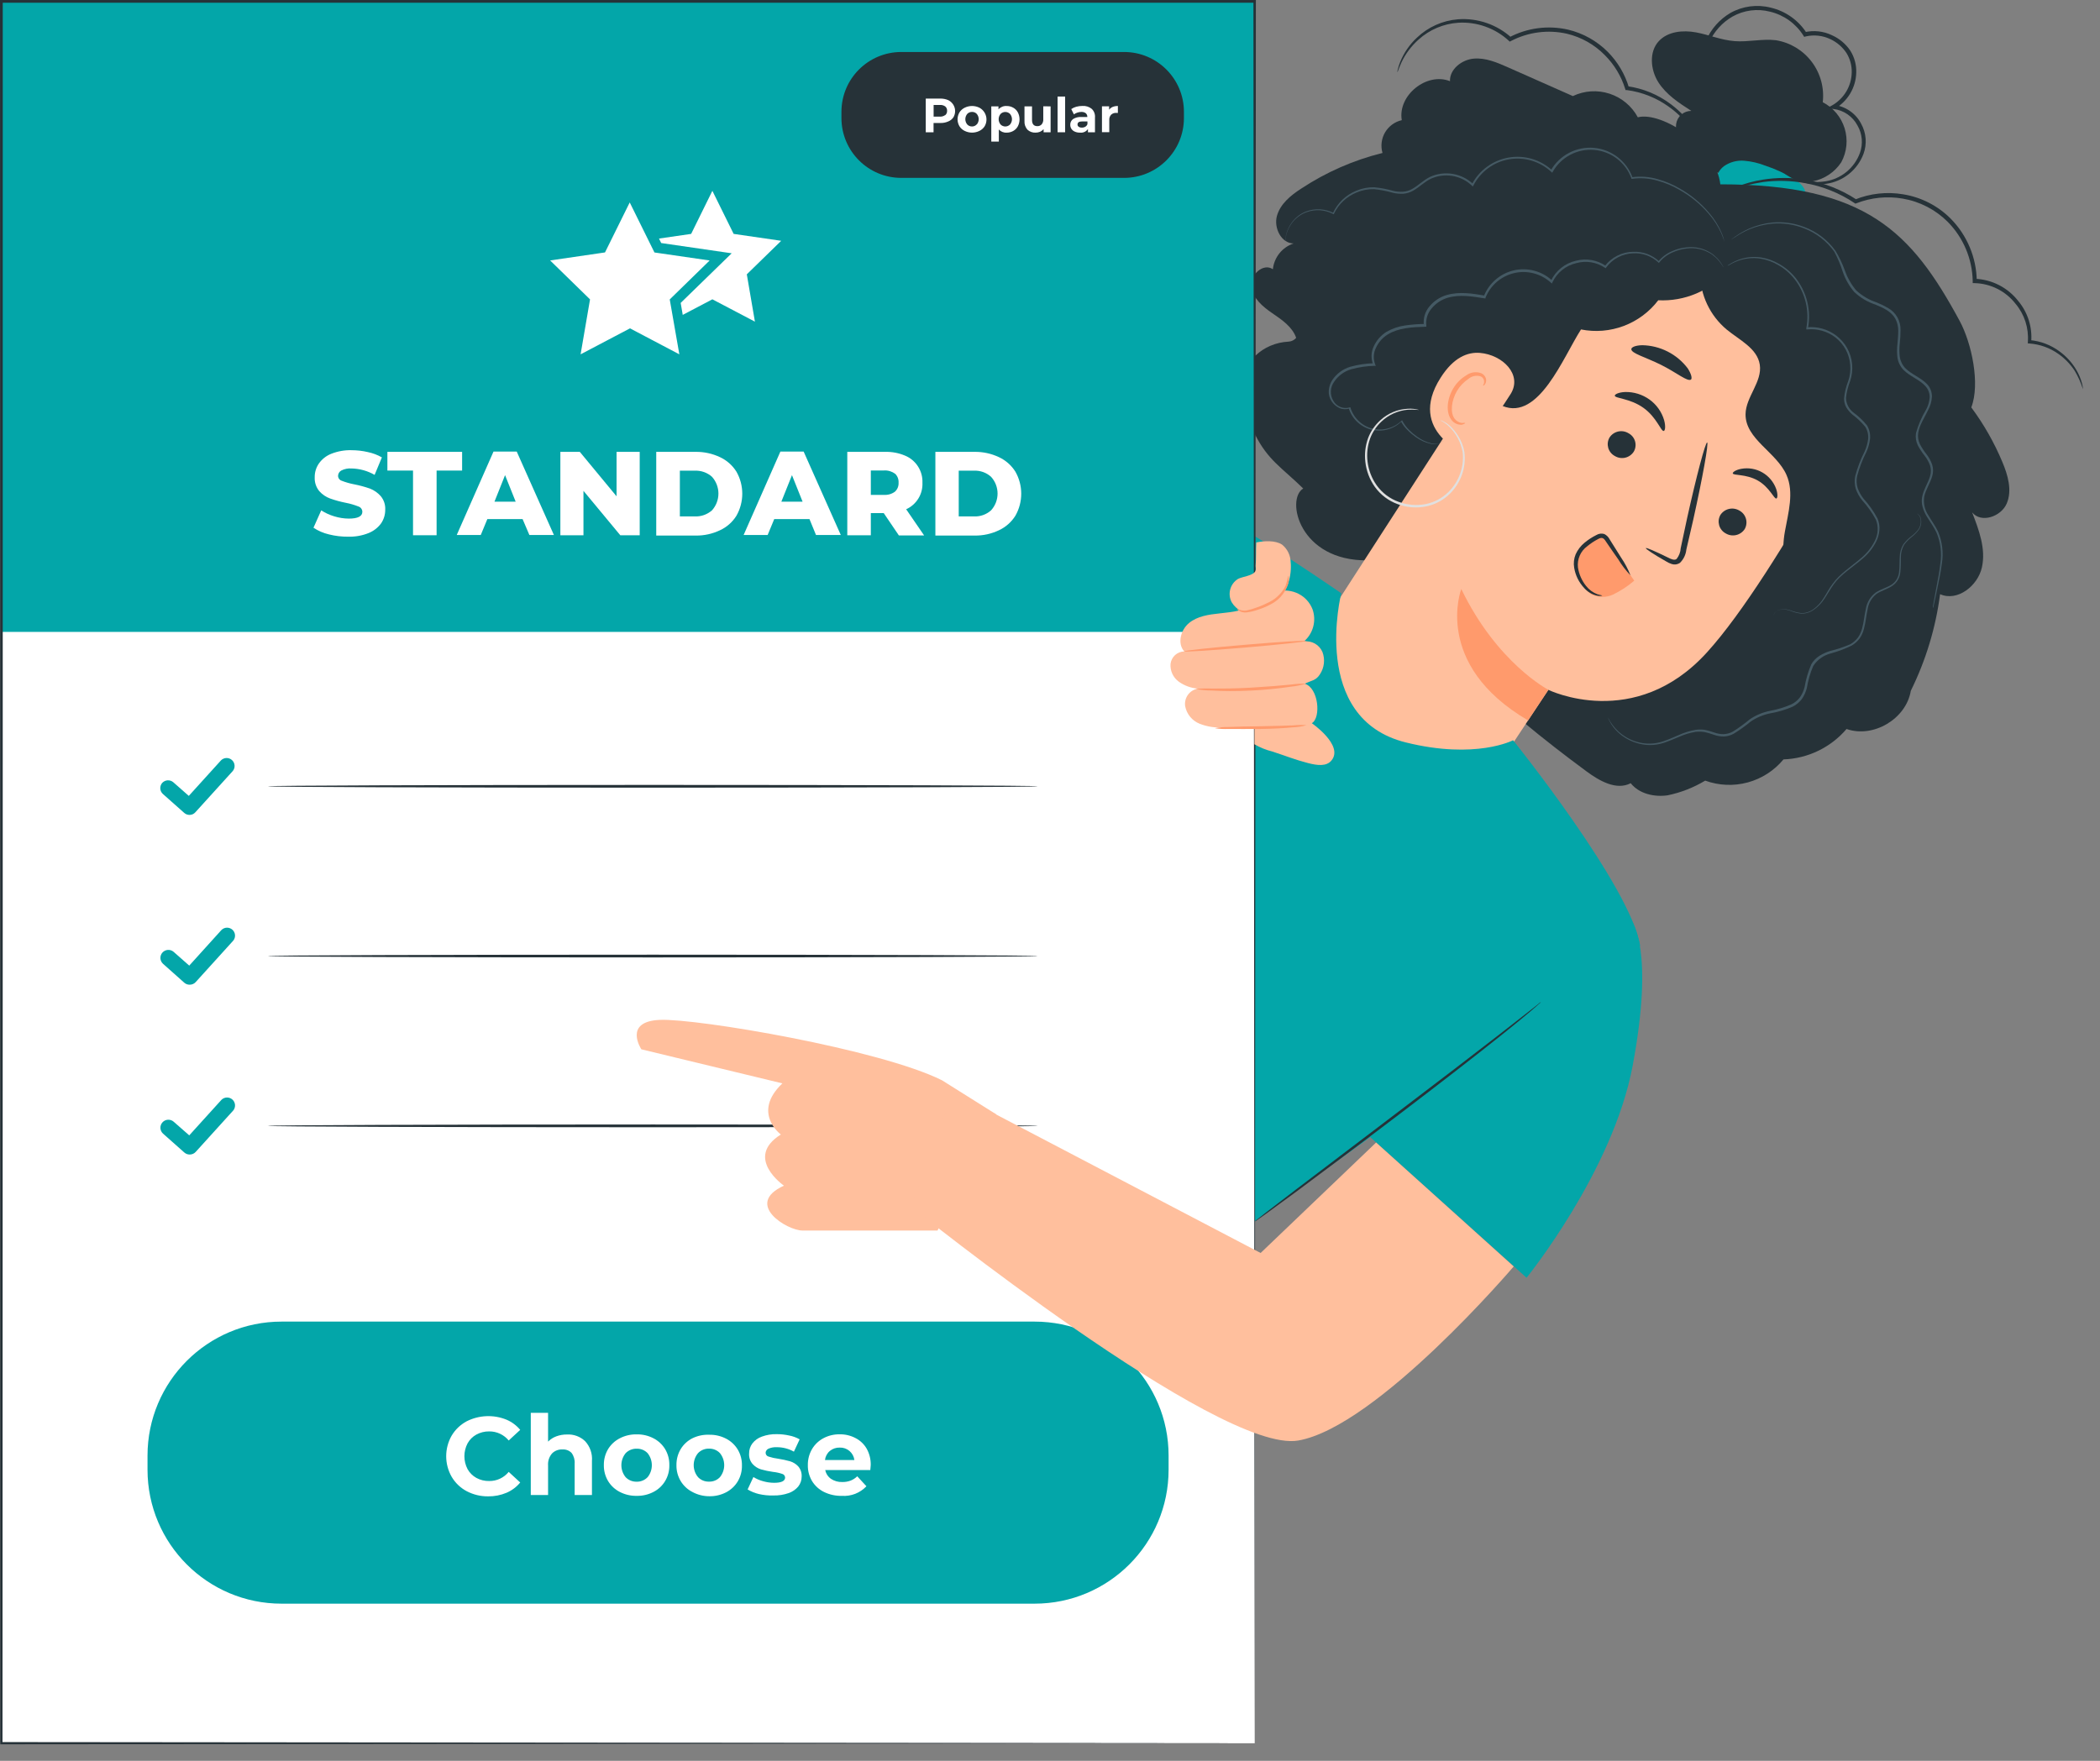 <svg width="93" height="78" viewBox="0 0 93 78" fill="none" xmlns="http://www.w3.org/2000/svg">
<rect x="0" y="0" width="93" height="78" fill="#808080" stroke="none"/>
<g id="pricing-plans/pana">
<g id="standard-option">
<path id="Vector" d="M81.542 7.187C81.666 6.959 81.742 6.709 81.768 6.451C81.793 6.193 81.767 5.933 81.691 5.685C81.615 5.438 81.489 5.208 81.323 5.009C81.157 4.811 80.952 4.647 80.722 4.529C80.796 3.892 80.621 3.252 80.235 2.74C79.849 2.229 79.281 1.885 78.649 1.782C78.043 1.709 77.429 1.869 76.821 1.822C76.212 1.775 75.686 1.54 75.107 1.434C74.529 1.328 73.864 1.389 73.462 1.822C73.023 2.292 73.089 3.088 73.439 3.641C73.789 4.193 74.353 4.559 74.901 4.912C74.736 4.912 74.578 4.971 74.454 5.079C74.33 5.187 74.25 5.337 74.228 5.5C74.194 5.833 74.285 6.168 74.482 6.44C74.781 6.897 75.2 7.264 75.693 7.498C76.187 7.733 76.736 7.827 77.279 7.77L78.814 7.725C79.027 7.872 79.268 7.974 79.522 8.026C79.775 8.079 80.037 8.08 80.291 8.03C80.545 7.979 80.787 7.879 81.001 7.734C81.216 7.59 81.4 7.404 81.542 7.187Z" fill="#263238"/>
<path id="Vector_2" d="M76.694 8.703C76.537 8.717 76.379 8.672 76.253 8.577C76.126 8.482 76.039 8.343 76.008 8.188C75.984 8.031 76.003 7.87 76.064 7.724C76.125 7.577 76.225 7.45 76.354 7.356C76.616 7.176 76.932 7.093 77.249 7.121C77.565 7.148 77.875 7.22 78.17 7.335C78.635 7.488 79.079 7.696 79.493 7.955C79.643 8.043 79.771 8.162 79.869 8.305C79.918 8.378 79.946 8.462 79.951 8.548C79.956 8.635 79.938 8.722 79.897 8.799C79.771 9.006 79.486 9.034 79.244 9.034C78.336 9.038 77.429 8.959 76.534 8.799" fill="#03A6A9"/>
<path id="Vector_3" d="M76.189 8.186C76.008 6.465 73.58 4.921 72.532 5.196C72.265 4.7 71.817 4.326 71.282 4.151C70.746 3.976 70.164 4.013 69.655 4.256L66.798 2.99C66.309 2.773 65.796 2.55 65.265 2.597C64.734 2.644 64.194 3.067 64.213 3.596C63.181 3.185 61.891 4.226 62.079 5.323C61.925 5.358 61.78 5.424 61.652 5.518C61.525 5.611 61.418 5.729 61.338 5.865C61.258 6.001 61.207 6.152 61.188 6.309C61.168 6.465 61.181 6.624 61.225 6.776C59.944 7.093 58.726 7.627 57.625 8.355C57.155 8.658 56.702 9.032 56.551 9.56C56.401 10.089 56.737 10.78 57.287 10.785C57.04 10.867 56.823 11.018 56.66 11.221C56.498 11.424 56.397 11.669 56.37 11.927C55.945 11.631 55.348 12.183 55.414 12.698C55.48 13.213 55.919 13.584 56.342 13.873C56.765 14.162 57.233 14.477 57.402 14.966C57.361 15.015 57.31 15.055 57.253 15.083C57.196 15.112 57.134 15.129 57.071 15.133C55.928 15.189 54.991 16.042 54.977 17.184C54.977 17.29 54.977 17.389 54.977 17.476C54.977 17.997 55.334 18.749 55.564 19.215C56.145 20.39 56.774 20.716 57.714 21.64C56.929 22.11 57.536 24.864 60.575 24.822C63.705 28.733 66.227 31.195 70.257 34.168C70.833 34.594 71.582 35.024 72.217 34.695C72.593 35.165 73.256 35.315 73.85 35.231C74.439 35.11 75.002 34.889 75.516 34.58C76.121 34.8 76.778 34.828 77.399 34.66C78.019 34.492 78.573 34.135 78.983 33.64C79.516 33.621 80.04 33.492 80.52 33.26C81.001 33.028 81.428 32.699 81.775 32.293C82.962 32.709 84.419 31.842 84.621 30.601C85.286 29.256 85.725 27.81 85.918 26.321C86.684 26.662 87.587 25.955 87.77 25.135C87.953 24.314 87.643 23.49 87.338 22.698C87.737 23.191 88.623 22.886 88.87 22.303C89.117 21.72 88.921 21.048 88.675 20.463C88.316 19.605 87.854 18.793 87.3 18.047C87.702 17.006 87.316 15.198 86.785 14.216C84.642 10.251 82.628 8.169 76.193 8.165" fill="#263238"/>
<path id="Vector_4" d="M69.262 11.128C69.481 10.777 69.824 10.521 70.224 10.411C70.623 10.302 71.049 10.347 71.417 10.538L79.964 13.5C82.474 14.792 82.138 18.705 80.74 21.159C79.186 23.885 77.184 27.151 75.593 28.9C72.392 32.425 68.571 30.559 68.571 30.559L66.691 33.393L64.517 36.709C63.525 35.788 57.514 29.32 57.514 29.32L69.262 11.128Z" fill="#FFBF9D"/>
<path id="Vector_5" d="M72.888 24.281C72.904 24.248 73.28 24.41 73.872 24.7C74.02 24.777 74.168 24.836 74.253 24.756C74.358 24.621 74.421 24.457 74.431 24.286C74.521 23.866 74.615 23.425 74.713 22.963C75.129 21.083 75.527 19.586 75.602 19.602C75.677 19.619 75.402 21.153 74.986 23.026C74.88 23.496 74.779 23.924 74.681 24.345C74.658 24.569 74.558 24.778 74.396 24.935C74.344 24.97 74.285 24.993 74.222 25.002C74.16 25.011 74.097 25.006 74.037 24.986C73.947 24.957 73.861 24.917 73.781 24.866C73.212 24.544 72.869 24.309 72.888 24.281Z" fill="#263238"/>
<path id="Vector_6" d="M68.571 30.556C68.571 30.556 66.301 29.381 64.714 26.091C64.714 26.091 63.429 29.43 67.671 31.912L68.571 30.556Z" fill="#FF9A6C"/>
<path id="Vector_7" d="M74.888 16.812C74.738 16.925 74.242 16.5 73.555 16.159C72.869 15.818 72.242 15.654 72.244 15.468C72.244 15.379 72.427 15.299 72.728 15.292C73.12 15.299 73.504 15.395 73.853 15.573C74.202 15.75 74.506 16.005 74.742 16.317C74.902 16.566 74.944 16.759 74.888 16.812Z" fill="#263238"/>
<path id="Vector_8" d="M79.985 20.375C79.809 20.436 79.515 20.063 79.073 19.762C78.632 19.461 78.192 19.292 78.188 19.116C78.188 19.029 78.331 18.944 78.575 18.937C78.89 18.939 79.197 19.039 79.452 19.224C79.713 19.402 79.912 19.656 80.023 19.952C80.098 20.183 80.058 20.342 79.985 20.375Z" fill="#263238"/>
<path id="Vector_9" d="M81.129 24.22C81.549 23.605 81.744 22.865 81.682 22.124C81.63 21.724 81.477 21.339 81.468 20.934C81.447 20.063 82.07 19.325 82.382 18.512C82.579 17.983 82.647 17.415 82.58 16.855C82.513 16.296 82.314 15.759 81.999 15.292C81.468 14.521 80.634 13.971 80.222 13.132C79.917 12.512 79.868 11.783 79.517 11.184C78.852 10.009 77.334 9.689 75.992 9.572C75.268 10.183 75.287 11.168 75.287 12.115C75.293 12.588 75.401 13.055 75.604 13.483C75.807 13.911 76.1 14.29 76.462 14.594C77.031 15.064 77.821 15.426 77.933 16.152C78.051 16.916 77.313 17.579 77.303 18.349C77.292 19.454 78.669 20.025 79.115 21.036C79.459 21.814 79.195 22.709 79.045 23.548C78.895 24.387 78.946 25.414 79.661 25.879C80.212 25.384 80.705 24.827 81.129 24.22Z" fill="#263238"/>
<path id="Vector_10" d="M76.507 11.999C74.782 10.715 72.825 9.777 70.744 9.238C70.126 9.078 69.456 8.956 68.864 9.198C68.345 9.41 67.969 9.866 67.644 10.326C66.634 11.762 65.948 13.922 65.529 15.633L66.54 17.983C68.145 18.648 69.224 15.828 70.016 14.594C70.65 14.72 71.307 14.666 71.912 14.438C72.516 14.209 73.045 13.816 73.437 13.301C74.014 13.33 74.59 13.228 75.121 13.002C75.653 12.777 76.126 12.434 76.507 11.999Z" fill="#263238"/>
<path id="Vector_11" d="M66.899 17.454C67.435 16.599 66.546 15.717 65.543 15.633C64.993 15.586 64.368 15.833 63.797 16.735C62.264 19.137 64.993 20.183 65.042 20.115C65.091 20.046 66.271 18.453 66.899 17.454Z" fill="#FFBF9D"/>
<path id="Vector_12" d="M64.886 18.737C64.886 18.721 64.825 18.737 64.733 18.737C64.607 18.717 64.493 18.648 64.416 18.545C64.221 18.288 64.266 17.75 64.529 17.308C64.655 17.099 64.826 16.92 65.029 16.785C65.1 16.724 65.184 16.681 65.274 16.66C65.365 16.64 65.459 16.641 65.549 16.665C65.605 16.682 65.654 16.719 65.685 16.769C65.717 16.819 65.731 16.879 65.723 16.937C65.723 17.024 65.666 17.062 65.678 17.076C65.69 17.09 65.753 17.076 65.798 16.956C65.822 16.887 65.822 16.813 65.798 16.744C65.763 16.652 65.694 16.577 65.605 16.535C65.494 16.493 65.374 16.479 65.256 16.495C65.138 16.512 65.026 16.558 64.931 16.629C64.695 16.772 64.498 16.97 64.357 17.207C64.064 17.701 64.021 18.312 64.306 18.634C64.358 18.694 64.424 18.741 64.497 18.772C64.57 18.804 64.649 18.818 64.729 18.815C64.844 18.791 64.891 18.747 64.886 18.737Z" fill="#FF9A6C"/>
<path id="Vector_13" d="M63.926 19.522C63.926 19.522 63.926 19.522 63.898 19.548C63.87 19.574 63.838 19.595 63.804 19.612C63.667 19.679 63.511 19.696 63.362 19.659C63.126 19.608 62.903 19.509 62.707 19.367C62.58 19.28 62.462 19.182 62.354 19.073C62.227 18.953 62.12 18.814 62.037 18.66H62.075C61.902 18.833 61.688 18.958 61.453 19.024C61.217 19.089 60.969 19.092 60.732 19.033C60.495 18.973 60.278 18.853 60.101 18.684C59.924 18.516 59.795 18.304 59.724 18.07L59.769 18.091C59.623 18.145 59.462 18.139 59.32 18.075C59.177 18.01 59.056 17.906 58.97 17.774C58.878 17.635 58.834 17.47 58.846 17.304C58.857 17.136 58.911 16.974 59.003 16.834C59.194 16.549 59.479 16.34 59.809 16.244C60.147 16.151 60.495 16.1 60.845 16.091L60.812 16.148C60.76 16.018 60.736 15.879 60.74 15.739C60.745 15.6 60.779 15.462 60.841 15.337C60.96 15.075 61.154 14.855 61.398 14.702C61.65 14.556 61.929 14.459 62.218 14.418C62.509 14.376 62.803 14.353 63.097 14.35L63.057 14.399C63.038 14.25 63.051 14.099 63.095 13.956C63.139 13.813 63.212 13.68 63.311 13.567C63.508 13.329 63.771 13.156 64.067 13.069C64.636 12.904 65.219 13.005 65.76 13.095L65.713 13.123C65.824 12.838 66.004 12.584 66.237 12.384C66.469 12.184 66.746 12.043 67.046 11.975C67.344 11.907 67.656 11.913 67.951 11.993C68.248 12.072 68.52 12.223 68.744 12.432L68.681 12.446C68.786 12.221 68.942 12.023 69.137 11.867C69.331 11.711 69.559 11.602 69.802 11.548C70.026 11.49 70.26 11.481 70.488 11.521C70.716 11.562 70.932 11.651 71.122 11.783H71.073C71.22 11.591 71.409 11.434 71.626 11.325C71.842 11.216 72.081 11.157 72.323 11.154C72.535 11.144 72.747 11.177 72.947 11.25C73.146 11.324 73.328 11.438 73.482 11.584H73.437C73.602 11.383 73.813 11.225 74.053 11.125C74.26 11.032 74.482 10.975 74.709 10.956C75.071 10.916 75.436 10.999 75.745 11.191L75.834 11.248C75.863 11.269 75.888 11.292 75.912 11.313C75.959 11.352 76.003 11.393 76.046 11.436C76.11 11.505 76.169 11.579 76.222 11.656C76.26 11.72 76.288 11.769 76.311 11.805L76.34 11.856C76.326 11.842 76.314 11.826 76.304 11.809L76.208 11.666C76.154 11.59 76.094 11.519 76.029 11.452C75.987 11.41 75.943 11.371 75.895 11.335L75.818 11.271L75.729 11.217C75.423 11.037 75.066 10.963 74.713 11.005C74.492 11.028 74.276 11.087 74.074 11.179C73.843 11.276 73.641 11.428 73.484 11.624L73.463 11.649L73.442 11.626C73.293 11.486 73.117 11.379 72.925 11.309C72.734 11.239 72.529 11.21 72.326 11.222C72.091 11.228 71.861 11.288 71.653 11.398C71.445 11.508 71.265 11.664 71.127 11.854L71.106 11.884L71.078 11.863C70.895 11.739 70.688 11.657 70.47 11.62C70.252 11.584 70.029 11.596 69.816 11.654C69.584 11.706 69.368 11.81 69.183 11.958C68.998 12.106 68.85 12.295 68.749 12.51L68.725 12.561L68.685 12.524C68.47 12.326 68.209 12.184 67.927 12.11C67.644 12.035 67.348 12.03 67.063 12.096C66.778 12.161 66.513 12.294 66.291 12.484C66.069 12.674 65.896 12.915 65.788 13.186V13.219H65.752C65.212 13.13 64.643 13.034 64.107 13.191C63.831 13.275 63.586 13.438 63.402 13.661C63.311 13.765 63.243 13.887 63.203 14.019C63.162 14.151 63.15 14.29 63.167 14.427V14.474H63.118C62.535 14.491 61.943 14.521 61.461 14.813C61.231 14.954 61.048 15.161 60.935 15.407C60.878 15.522 60.846 15.648 60.84 15.777C60.835 15.905 60.857 16.033 60.904 16.152L60.928 16.206H60.869C60.525 16.214 60.183 16.264 59.851 16.354C59.538 16.443 59.267 16.639 59.085 16.909C58.996 17.03 58.945 17.176 58.938 17.326C58.931 17.477 58.969 17.626 59.048 17.755C59.116 17.878 59.225 17.974 59.355 18.027C59.485 18.08 59.629 18.088 59.764 18.049L59.797 18.037L59.809 18.072C59.886 18.313 60.028 18.528 60.219 18.694C60.41 18.86 60.643 18.97 60.892 19.012C61.104 19.044 61.32 19.027 61.523 18.962C61.727 18.898 61.913 18.787 62.068 18.639L62.091 18.615L62.105 18.643C62.185 18.793 62.287 18.93 62.408 19.05C62.514 19.158 62.63 19.255 62.754 19.341C62.945 19.483 63.162 19.584 63.393 19.64C63.537 19.677 63.689 19.666 63.825 19.607C63.886 19.555 63.924 19.518 63.926 19.522Z" fill="#455A64"/>
<path id="Vector_14" d="M56.921 10.7C56.918 10.632 56.922 10.565 56.935 10.498C56.966 10.304 57.037 10.119 57.142 9.953C57.306 9.685 57.553 9.478 57.847 9.365C58.044 9.292 58.254 9.26 58.464 9.273C58.674 9.286 58.879 9.342 59.066 9.438H59.029C59.236 8.99 59.604 8.638 60.061 8.451C60.312 8.343 60.584 8.29 60.857 8.296C61.144 8.322 61.427 8.376 61.703 8.456C61.845 8.489 61.991 8.502 62.136 8.493C62.283 8.483 62.425 8.438 62.552 8.362C62.815 8.216 63.036 7.979 63.337 7.833C63.652 7.69 64.004 7.645 64.345 7.705C64.687 7.764 65.002 7.924 65.252 8.164H65.184C65.346 7.855 65.577 7.587 65.86 7.382C66.142 7.176 66.468 7.038 66.812 6.979C67.156 6.919 67.51 6.939 67.845 7.038C68.18 7.137 68.487 7.312 68.744 7.549H68.678C68.869 7.216 69.151 6.946 69.491 6.769C69.83 6.592 70.214 6.516 70.595 6.551C70.977 6.585 71.34 6.728 71.643 6.963C71.945 7.198 72.174 7.514 72.302 7.875L72.262 7.852C72.652 7.797 73.049 7.828 73.426 7.941C73.763 8.036 74.087 8.173 74.389 8.35C74.884 8.629 75.325 8.996 75.691 9.431C75.93 9.706 76.122 10.018 76.26 10.354C76.297 10.443 76.326 10.534 76.349 10.627C76.359 10.658 76.367 10.689 76.373 10.721C76.373 10.721 76.335 10.594 76.241 10.364C76.095 10.034 75.899 9.728 75.661 9.457C75.293 9.031 74.853 8.674 74.361 8.402C74.062 8.228 73.741 8.095 73.407 8.004C73.039 7.897 72.653 7.869 72.274 7.922H72.246V7.894C72.119 7.55 71.897 7.249 71.605 7.027C71.314 6.805 70.964 6.671 70.599 6.641C70.234 6.61 69.867 6.685 69.543 6.856C69.218 7.026 68.949 7.286 68.768 7.605L68.742 7.652L68.702 7.617C68.454 7.385 68.156 7.214 67.831 7.117C67.506 7.02 67.163 6.999 66.829 7.057C66.494 7.115 66.178 7.249 65.904 7.45C65.631 7.651 65.407 7.912 65.252 8.214L65.224 8.265L65.184 8.223C64.946 7.997 64.647 7.847 64.323 7.793C64 7.738 63.668 7.782 63.37 7.917C63.085 8.051 62.864 8.286 62.587 8.444C62.45 8.524 62.296 8.571 62.138 8.583C61.986 8.59 61.834 8.576 61.687 8.54C61.414 8.462 61.135 8.408 60.853 8.38C60.589 8.372 60.327 8.421 60.084 8.524C59.643 8.7 59.284 9.035 59.078 9.464L59.064 9.492L59.038 9.478C58.859 9.384 58.661 9.328 58.459 9.314C58.257 9.301 58.054 9.329 57.863 9.398C57.573 9.503 57.325 9.7 57.158 9.96C57.053 10.121 56.98 10.302 56.942 10.491C56.926 10.63 56.926 10.7 56.921 10.7Z" fill="#455A64"/>
<path id="Vector_15" d="M78.536 27.277C78.543 27.237 78.557 27.199 78.58 27.165C78.602 27.131 78.631 27.102 78.666 27.08C78.747 27.026 78.841 26.994 78.938 26.986C79.07 26.981 79.202 27.003 79.326 27.05C79.477 27.108 79.635 27.145 79.796 27.16C79.987 27.158 80.171 27.093 80.322 26.977C80.5 26.845 80.649 26.68 80.762 26.49C80.891 26.295 80.997 26.072 81.164 25.856C81.476 25.414 81.982 25.104 82.442 24.704C82.683 24.5 82.88 24.25 83.023 23.969C83.099 23.823 83.144 23.663 83.153 23.498C83.162 23.334 83.135 23.17 83.074 23.017C82.906 22.706 82.701 22.418 82.463 22.157C82.345 22.009 82.252 21.843 82.188 21.666C82.131 21.479 82.122 21.281 82.16 21.09C82.26 20.715 82.398 20.352 82.574 20.006C82.654 19.831 82.707 19.645 82.731 19.454C82.751 19.264 82.707 19.072 82.607 18.909C82.438 18.704 82.244 18.52 82.031 18.361C81.926 18.271 81.836 18.165 81.765 18.046C81.697 17.924 81.663 17.786 81.667 17.647C81.691 17.385 81.753 17.128 81.85 16.883C81.931 16.648 81.961 16.399 81.937 16.152C81.917 15.917 81.849 15.688 81.736 15.48C81.623 15.273 81.468 15.091 81.281 14.947C80.929 14.677 80.487 14.55 80.045 14.592H79.993V14.54C80.067 14.162 80.058 13.773 79.969 13.399C79.88 13.024 79.712 12.673 79.476 12.368C79.279 12.115 79.034 11.903 78.755 11.743C78.52 11.605 78.262 11.51 77.993 11.461C77.614 11.397 77.224 11.443 76.87 11.593C76.776 11.631 76.686 11.677 76.6 11.729L76.532 11.764H76.506L76.527 11.748L76.593 11.706C76.678 11.65 76.769 11.602 76.863 11.562C77.219 11.399 77.614 11.345 78.001 11.407C78.275 11.452 78.54 11.547 78.781 11.687C79.067 11.848 79.32 12.062 79.526 12.319C79.769 12.63 79.944 12.99 80.037 13.373C80.13 13.757 80.14 14.157 80.066 14.545L80.024 14.5C80.485 14.453 80.948 14.583 81.317 14.864C81.515 15.014 81.68 15.204 81.802 15.421C81.923 15.638 81.998 15.879 82.022 16.126C82.046 16.384 82.015 16.643 81.932 16.888C81.838 17.125 81.778 17.374 81.751 17.628C81.755 17.755 81.787 17.879 81.845 17.992C81.903 18.105 81.986 18.203 82.087 18.279C82.309 18.44 82.508 18.63 82.68 18.843C82.789 19.023 82.837 19.233 82.816 19.442C82.792 19.642 82.738 19.837 82.654 20.02C82.481 20.361 82.344 20.718 82.245 21.087C82.207 21.264 82.215 21.448 82.268 21.621C82.329 21.791 82.417 21.95 82.529 22.091C82.771 22.357 82.979 22.652 83.147 22.97C83.218 23.134 83.246 23.314 83.23 23.491C83.214 23.663 83.167 23.83 83.091 23.985C82.945 24.275 82.741 24.533 82.492 24.742C82.022 25.146 81.519 25.447 81.213 25.875C81.06 26.086 80.941 26.307 80.809 26.504C80.686 26.698 80.526 26.867 80.339 27C80.178 27.121 79.983 27.185 79.782 27.183C79.62 27.168 79.462 27.129 79.312 27.066C79.192 27.018 79.065 26.994 78.936 26.995C78.842 27 78.751 27.029 78.67 27.078C78.603 27.126 78.555 27.197 78.536 27.277Z" fill="#455A64"/>
<path id="Vector_16" d="M85.597 26.942C85.594 26.921 85.594 26.901 85.597 26.881L85.628 26.704C85.656 26.547 85.698 26.321 85.752 26.032C85.806 25.743 85.882 25.386 85.929 24.968C86.002 24.498 85.942 24.017 85.755 23.581C85.642 23.346 85.475 23.111 85.327 22.876C85.249 22.747 85.188 22.609 85.146 22.465C85.101 22.312 85.095 22.15 85.127 21.995C85.191 21.677 85.383 21.402 85.475 21.092C85.522 20.939 85.522 20.775 85.475 20.622C85.417 20.462 85.334 20.313 85.228 20.18C85.116 20.039 85.017 19.888 84.932 19.729C84.849 19.558 84.821 19.365 84.852 19.177C84.955 18.812 85.107 18.462 85.303 18.138C85.391 17.973 85.443 17.791 85.456 17.605C85.459 17.512 85.443 17.419 85.41 17.333C85.377 17.246 85.327 17.167 85.263 17.099C85.005 16.815 84.603 16.686 84.305 16.394C84.157 16.242 84.061 16.047 84.03 15.837C84.006 15.637 84.006 15.434 84.03 15.233C84.046 15.036 84.067 14.841 84.065 14.65C84.067 14.465 84.023 14.281 83.936 14.117C83.752 13.79 83.391 13.633 83.057 13.494C82.706 13.379 82.385 13.188 82.117 12.935C81.893 12.67 81.72 12.365 81.607 12.037C81.511 11.73 81.385 11.432 81.233 11.149C80.898 10.68 80.432 10.32 79.894 10.115C79.452 9.941 78.976 9.869 78.502 9.906C78.145 9.937 77.794 10.023 77.463 10.162C77.255 10.252 77.056 10.361 76.867 10.486L76.716 10.58L76.662 10.611L76.712 10.573L76.857 10.47C77.044 10.339 77.243 10.225 77.452 10.131C77.784 9.985 78.138 9.892 78.5 9.856C78.979 9.815 79.462 9.884 79.91 10.058C80.462 10.265 80.94 10.631 81.285 11.109C81.453 11.387 81.593 11.682 81.703 11.988C81.815 12.306 81.984 12.602 82.201 12.86C82.461 13.102 82.769 13.284 83.106 13.396C83.281 13.465 83.449 13.547 83.611 13.642C83.785 13.74 83.929 13.883 84.027 14.057C84.125 14.23 84.173 14.428 84.166 14.627C84.166 14.825 84.155 15.023 84.133 15.219C84.11 15.413 84.11 15.608 84.133 15.802C84.16 15.994 84.247 16.173 84.382 16.312C84.659 16.592 85.061 16.721 85.343 17.017C85.487 17.17 85.564 17.374 85.557 17.583C85.544 17.782 85.488 17.975 85.395 18.15C85.233 18.498 85.01 18.812 84.951 19.165C84.921 19.338 84.947 19.515 85.024 19.673C85.105 19.827 85.2 19.974 85.308 20.112C85.421 20.253 85.509 20.412 85.567 20.582C85.62 20.751 85.62 20.933 85.567 21.102C85.468 21.428 85.278 21.698 85.216 21.997C85.17 22.29 85.237 22.589 85.404 22.834C85.546 23.083 85.715 23.304 85.83 23.553C86.016 23.998 86.074 24.486 85.997 24.963C85.945 25.383 85.86 25.738 85.804 26.03C85.748 26.321 85.696 26.54 85.663 26.7C85.647 26.772 85.635 26.829 85.625 26.873C85.619 26.897 85.609 26.92 85.597 26.942Z" fill="#455A64"/>
<path id="Vector_17" d="M84.89 22.752L84.937 22.776C84.98 22.805 85.016 22.844 85.04 22.891C85.077 22.985 85.09 23.086 85.079 23.187C85.067 23.287 85.031 23.383 84.974 23.466C84.889 23.582 84.789 23.686 84.676 23.774C84.543 23.877 84.425 23.997 84.326 24.131C84.231 24.297 84.182 24.484 84.182 24.674C84.182 24.879 84.182 25.097 84.159 25.33C84.15 25.455 84.113 25.576 84.05 25.685C83.988 25.793 83.901 25.886 83.797 25.955C83.581 26.099 83.327 26.16 83.104 26.308C82.89 26.476 82.748 26.72 82.709 26.989C82.645 27.264 82.627 27.563 82.544 27.861C82.506 28.015 82.44 28.16 82.349 28.289C82.251 28.419 82.127 28.527 81.985 28.606C81.692 28.748 81.385 28.862 81.071 28.947C80.754 29.029 80.479 29.227 80.3 29.502C80.166 29.816 80.071 30.145 80.016 30.481C79.972 30.656 79.897 30.82 79.795 30.968C79.686 31.11 79.546 31.226 79.386 31.306C79.075 31.44 78.749 31.537 78.415 31.595C78.102 31.656 77.803 31.779 77.539 31.957C77.299 32.157 77.045 32.339 76.779 32.502C76.643 32.578 76.491 32.62 76.335 32.625C76.186 32.625 76.037 32.598 75.896 32.547C75.764 32.5 75.63 32.461 75.494 32.43C75.362 32.408 75.228 32.404 75.094 32.418C74.842 32.46 74.595 32.534 74.361 32.639C74.126 32.735 73.91 32.831 73.689 32.904C73.289 33.037 72.857 33.037 72.458 32.904C72.157 32.81 71.881 32.65 71.652 32.434C71.507 32.298 71.385 32.139 71.29 31.964C71.256 31.904 71.228 31.841 71.205 31.776C71.322 32.013 71.481 32.227 71.675 32.406C71.904 32.614 72.176 32.768 72.472 32.857C72.864 32.977 73.284 32.969 73.67 32.834C73.886 32.761 74.103 32.665 74.335 32.566C74.575 32.455 74.828 32.376 75.088 32.331C75.226 32.311 75.367 32.311 75.506 32.331C75.645 32.362 75.782 32.401 75.917 32.449C76.05 32.497 76.191 32.522 76.333 32.521C76.477 32.515 76.618 32.476 76.744 32.406C77.005 32.242 77.255 32.061 77.492 31.863C77.764 31.678 78.071 31.55 78.394 31.487C78.717 31.428 79.033 31.332 79.334 31.201C79.483 31.127 79.612 31.02 79.713 30.888C79.809 30.75 79.879 30.596 79.919 30.432C79.976 30.088 80.075 29.752 80.213 29.431C80.3 29.278 80.422 29.149 80.57 29.055C80.718 28.964 80.875 28.891 81.04 28.839C81.348 28.765 81.649 28.665 81.94 28.54C82.072 28.465 82.187 28.364 82.279 28.244C82.364 28.122 82.427 27.986 82.464 27.842C82.544 27.556 82.563 27.259 82.629 26.977C82.674 26.69 82.828 26.431 83.059 26.254C83.294 26.096 83.552 26.037 83.764 25.903C83.861 25.84 83.942 25.755 84 25.655C84.059 25.555 84.094 25.443 84.102 25.328C84.131 25.107 84.117 24.886 84.131 24.679C84.133 24.48 84.188 24.284 84.29 24.113C84.393 23.975 84.515 23.853 84.652 23.751C84.765 23.667 84.866 23.567 84.951 23.455C85.007 23.376 85.044 23.285 85.057 23.189C85.071 23.093 85.061 22.996 85.028 22.905C84.998 22.841 84.95 22.788 84.89 22.752Z" fill="#455A64"/>
<path id="Vector_18" d="M70.672 23.856C70.757 23.805 70.859 23.789 70.956 23.811C71.053 23.833 71.138 23.891 71.194 23.974C71.546 24.498 71.899 25.022 72.253 25.548L72.373 25.722C72.088 25.968 71.772 26.175 71.433 26.338C71.286 26.406 71.126 26.442 70.963 26.442C70.801 26.442 70.641 26.406 70.493 26.338C70.268 26.199 70.094 25.991 69.995 25.746C69.833 25.349 69.701 24.942 69.882 24.554C70.014 24.27 70.423 24.016 70.672 23.856Z" fill="#FF9A6C"/>
<path id="Vector_19" d="M62.836 18.156C62.677 18.113 62.512 18.096 62.347 18.107C61.89 18.128 61.455 18.311 61.12 18.624C60.887 18.837 60.706 19.101 60.592 19.395C60.466 19.735 60.423 20.1 60.465 20.459C60.508 20.858 60.653 21.239 60.885 21.566C61.138 21.918 61.491 22.186 61.898 22.333C62.303 22.484 62.742 22.518 63.165 22.431C63.56 22.35 63.922 22.155 64.208 21.872C64.45 21.634 64.633 21.344 64.745 21.024C64.857 20.705 64.894 20.363 64.852 20.027C64.808 19.771 64.713 19.527 64.573 19.308C64.471 19.142 64.347 18.991 64.204 18.859C64.112 18.776 64.009 18.707 63.898 18.655C63.861 18.634 63.819 18.621 63.776 18.617C63.923 18.685 64.058 18.778 64.173 18.892C64.489 19.201 64.7 19.601 64.777 20.037C64.811 20.36 64.771 20.687 64.66 20.992C64.55 21.298 64.371 21.575 64.138 21.801C63.864 22.069 63.519 22.252 63.144 22.328C62.74 22.407 62.322 22.373 61.936 22.229C61.549 22.09 61.214 21.838 60.972 21.505C60.749 21.193 60.608 20.829 60.563 20.448C60.521 20.103 60.559 19.753 60.676 19.425C60.783 19.143 60.952 18.888 61.172 18.68C61.492 18.375 61.906 18.188 62.347 18.149C62.667 18.128 62.834 18.171 62.836 18.156Z" fill="#E0E0E0"/>
<path id="Vector_20" d="M72.353 20.006C72.266 20.142 72.129 20.239 71.972 20.275C71.815 20.311 71.65 20.284 71.512 20.199C71.442 20.162 71.381 20.111 71.331 20.049C71.281 19.988 71.244 19.917 71.222 19.841C71.201 19.765 71.194 19.685 71.203 19.607C71.213 19.528 71.238 19.452 71.277 19.384C71.364 19.248 71.501 19.152 71.658 19.116C71.816 19.08 71.981 19.107 72.118 19.191C72.189 19.228 72.251 19.279 72.301 19.34C72.351 19.401 72.388 19.472 72.41 19.549C72.432 19.625 72.438 19.705 72.428 19.783C72.419 19.862 72.393 19.938 72.353 20.006Z" fill="#263238"/>
<path id="Vector_21" d="M77.266 23.436C77.178 23.571 77.041 23.666 76.884 23.702C76.727 23.738 76.562 23.712 76.424 23.628C76.354 23.591 76.293 23.54 76.243 23.478C76.193 23.416 76.156 23.345 76.134 23.269C76.113 23.193 76.106 23.113 76.115 23.034C76.125 22.956 76.15 22.88 76.189 22.811C76.277 22.676 76.414 22.58 76.571 22.544C76.728 22.508 76.893 22.535 77.031 22.618C77.1 22.655 77.162 22.707 77.212 22.768C77.261 22.83 77.298 22.901 77.32 22.977C77.342 23.053 77.349 23.133 77.339 23.212C77.33 23.291 77.305 23.367 77.266 23.436Z" fill="#263238"/>
<path id="Vector_22" d="M78.671 22.081C78.569 22.124 78.374 21.585 77.843 21.285C77.312 20.984 76.75 21.076 76.736 20.965C76.736 20.916 76.863 20.815 77.112 20.768C77.434 20.709 77.766 20.766 78.049 20.929C78.332 21.092 78.548 21.351 78.659 21.658C78.741 21.898 78.72 22.065 78.671 22.081Z" fill="#263238"/>
<path id="Vector_23" d="M73.681 19.09C73.556 19.119 73.373 18.486 72.776 18.063C72.179 17.64 71.521 17.652 71.512 17.527C71.512 17.469 71.671 17.379 71.968 17.365C72.355 17.356 72.734 17.473 73.049 17.699C73.361 17.923 73.589 18.245 73.697 18.613C73.775 18.905 73.737 19.078 73.681 19.09Z" fill="#263238"/>
<path id="Vector_24" d="M70.952 26.385C70.952 26.385 70.868 26.418 70.717 26.385C70.497 26.331 70.298 26.211 70.149 26.039C69.92 25.793 69.769 25.485 69.714 25.153C69.678 24.951 69.701 24.742 69.78 24.552C69.87 24.354 70.004 24.18 70.172 24.042C70.333 23.908 70.509 23.794 70.696 23.701C70.748 23.669 70.807 23.648 70.868 23.64C70.928 23.632 70.99 23.638 71.049 23.656C71.15 23.707 71.233 23.79 71.284 23.891L71.791 24.7C71.958 24.945 72.098 25.209 72.207 25.485C72.001 25.271 71.82 25.034 71.667 24.78C71.498 24.545 71.317 24.274 71.124 23.995C71.02 23.826 70.945 23.786 70.776 23.877C70.603 23.967 70.44 24.075 70.29 24.199C70.144 24.306 70.03 24.449 69.959 24.614C69.887 24.779 69.86 24.96 69.881 25.139C69.927 25.44 70.052 25.723 70.243 25.959C70.371 26.121 70.539 26.246 70.731 26.321C70.868 26.366 70.955 26.368 70.952 26.385Z" fill="#263238"/>
<path id="Vector_25" d="M92.245 17.242C92.156 16.955 92.032 16.68 91.878 16.422C91.686 16.13 91.44 15.876 91.154 15.675C90.778 15.409 90.337 15.251 89.878 15.216H89.805V15.141C89.85 14.531 89.655 13.927 89.262 13.459C89.047 13.182 88.774 12.956 88.461 12.798C88.149 12.639 87.805 12.552 87.455 12.542H87.363V12.45C87.344 11.466 86.948 10.528 86.257 9.828C85.715 9.286 85.019 8.926 84.264 8.798C83.574 8.678 82.864 8.75 82.212 9.005L82.17 9.021L82.13 8.996C81.468 8.551 80.72 8.251 79.935 8.112C79.324 7.999 78.699 7.982 78.083 8.063C77.541 8.145 77.008 8.283 76.494 8.474C76.494 8.474 76.525 8.45 76.591 8.417C76.656 8.385 76.755 8.333 76.887 8.281C77.265 8.131 77.659 8.023 78.062 7.959C78.688 7.858 79.327 7.858 79.954 7.959C80.763 8.091 81.536 8.392 82.221 8.843H82.139C82.819 8.567 83.563 8.485 84.287 8.608C85.082 8.737 85.817 9.113 86.386 9.684C87.113 10.419 87.528 11.407 87.542 12.441L87.45 12.349C87.827 12.362 88.196 12.458 88.531 12.63C88.867 12.803 89.159 13.047 89.389 13.346C89.805 13.848 90.007 14.493 89.953 15.143L89.887 15.066C90.371 15.107 90.832 15.284 91.22 15.576C91.512 15.79 91.759 16.061 91.944 16.373C92.061 16.568 92.149 16.779 92.207 17C92.229 17.079 92.241 17.16 92.245 17.242Z" fill="#263238"/>
<path id="Vector_26" d="M77.192 5.132C76.948 5.091 76.717 4.996 76.515 4.855C76.228 4.67 75.98 4.429 75.787 4.146C75.594 3.864 75.46 3.545 75.392 3.21C75.299 2.735 75.354 2.243 75.549 1.8C75.771 1.289 76.149 0.86 76.628 0.576C77.171 0.269 77.812 0.184 78.416 0.338C79.077 0.492 79.651 0.9 80.014 1.473L79.909 1.429C80.321 1.331 80.754 1.378 81.135 1.563C81.462 1.71 81.741 1.945 81.941 2.242C82.126 2.534 82.218 2.876 82.205 3.222C82.196 3.547 82.104 3.865 81.937 4.144C81.771 4.423 81.535 4.655 81.253 4.818L81.218 4.648C81.472 4.678 81.714 4.77 81.924 4.915C82.135 5.061 82.306 5.255 82.423 5.483C82.535 5.684 82.602 5.908 82.62 6.138C82.638 6.368 82.606 6.599 82.527 6.815C82.396 7.166 82.172 7.474 81.88 7.708C81.588 7.942 81.238 8.092 80.867 8.143C80.387 8.208 79.898 8.135 79.457 7.934C79.341 7.884 79.23 7.824 79.124 7.755C79.053 7.706 79.018 7.68 79.02 7.675C79.023 7.671 79.175 7.765 79.478 7.88C79.91 8.051 80.38 8.104 80.839 8.032C81.185 7.978 81.509 7.832 81.779 7.609C82.048 7.386 82.253 7.095 82.371 6.766C82.441 6.57 82.467 6.361 82.448 6.154C82.43 5.946 82.367 5.746 82.263 5.565C82.158 5.364 82.006 5.192 81.819 5.063C81.632 4.934 81.417 4.853 81.192 4.827L80.889 4.803L81.154 4.658C81.407 4.51 81.618 4.3 81.767 4.048C81.916 3.796 81.998 3.51 82.005 3.217C82.015 2.91 81.933 2.606 81.77 2.345C81.595 2.082 81.351 1.872 81.065 1.737C80.724 1.572 80.336 1.529 79.967 1.614L79.899 1.633L79.862 1.572C79.526 1.041 78.997 0.662 78.386 0.517C77.824 0.372 77.227 0.45 76.722 0.735C76.269 0.998 75.91 1.396 75.695 1.873C75.507 2.285 75.448 2.745 75.526 3.191C75.649 3.841 76.02 4.417 76.562 4.796C76.76 4.929 76.971 5.042 77.192 5.132Z" fill="#263238"/>
<path id="Vector_27" d="M61.883 3.198C61.883 3.157 61.89 3.117 61.902 3.078C61.928 2.965 61.963 2.854 62.007 2.747C62.173 2.337 62.426 1.969 62.75 1.668C63.244 1.197 63.884 0.91 64.564 0.855C64.995 0.822 65.427 0.878 65.835 1.018C66.243 1.158 66.618 1.38 66.938 1.67L66.832 1.656C67.633 1.233 68.56 1.111 69.443 1.313C70.108 1.471 70.716 1.811 71.199 2.295C71.638 2.737 71.962 3.282 72.139 3.879L72.066 3.818C72.764 3.916 73.426 4.189 73.99 4.613C74.428 4.937 74.8 5.342 75.088 5.804C75.274 6.103 75.418 6.425 75.516 6.763C75.553 6.881 75.578 7.003 75.589 7.127C75.444 6.683 75.246 6.257 74.999 5.861C74.707 5.42 74.337 5.036 73.906 4.73C73.357 4.333 72.717 4.078 72.045 3.99H71.988L71.972 3.936C71.797 3.369 71.485 2.854 71.065 2.436C70.609 1.974 70.032 1.648 69.401 1.496C68.562 1.304 67.683 1.417 66.919 1.814L66.86 1.844L66.813 1.8C66.513 1.524 66.16 1.312 65.775 1.176C65.391 1.04 64.983 0.982 64.576 1.008C63.927 1.052 63.311 1.313 62.828 1.748C62.507 2.032 62.247 2.378 62.064 2.765C61.937 3.043 61.897 3.203 61.883 3.198Z" fill="#263238"/>
<path id="Vector_28" d="M47.475 20.85C47.475 20.85 47.728 20.399 49.686 20.655C51.644 20.911 59.399 26.281 59.399 26.281C59.399 26.281 57.989 31.83 62.254 32.887C65.361 33.658 67.009 32.791 67.009 32.791C67.009 32.791 72.209 39.258 72.635 41.895C72.635 41.895 47.571 59.432 51.639 57.526L47.475 57.573V20.85Z" fill="#03A6A9"/>
<path id="Vector_29" d="M72.228 40.709C72.296 40.894 73.266 42.05 72.305 47.202C71.431 51.881 67.605 56.602 67.605 56.602L59.977 49.738L72.228 40.709Z" fill="#03A6A9"/>
<path id="Vector_30" d="M68.25 44.377C68.215 44.419 68.175 44.458 68.132 44.492L67.782 44.797C67.472 45.058 67.021 45.432 66.454 45.883C65.324 46.785 63.745 48.01 61.989 49.345C60.234 50.679 58.629 51.876 57.465 52.745L56.083 53.756L55.703 54.026C55.661 54.06 55.615 54.09 55.566 54.113C55.604 54.074 55.645 54.039 55.689 54.007L56.055 53.718L57.414 52.677L61.914 49.258C63.672 47.923 65.258 46.71 66.4 45.824L67.752 44.769L68.116 44.482C68.157 44.443 68.202 44.408 68.25 44.377Z" fill="#263238"/>
<path id="Vector_31" d="M55.566 0.066H0.055V77.222H55.566V0.066Z" fill="white"/>
<path id="Vector_32" d="M55.566 0.066H0.055V27.992H55.566V0.066Z" fill="#03A6A9"/>
<path id="Vector_33" d="M49.78 2.303H39.915C38.45 2.303 37.264 3.49 37.264 4.954V5.229C37.264 6.693 38.45 7.88 39.915 7.88H49.78C51.244 7.88 52.431 6.693 52.431 5.229V4.954C52.431 3.49 51.244 2.303 49.78 2.303Z" fill="#263238"/>
<path id="Vector_34" d="M45.954 34.831C45.954 34.864 38.321 34.892 28.911 34.892C19.501 34.892 11.863 34.864 11.863 34.831C11.863 34.798 19.494 34.77 28.911 34.77C38.328 34.77 45.954 34.795 45.954 34.831Z" fill="#263238"/>
<path id="Vector_35" d="M45.954 42.351C45.954 42.384 38.321 42.412 28.911 42.412C19.501 42.412 11.863 42.384 11.863 42.351C11.863 42.318 19.494 42.29 28.911 42.29C38.328 42.29 45.954 42.318 45.954 42.351Z" fill="#263238"/>
<path id="Vector_36" d="M45.954 49.874C45.954 49.907 38.321 49.935 28.911 49.935C19.501 49.935 11.863 49.907 11.863 49.874C11.863 49.841 19.494 49.812 28.911 49.812C38.328 49.812 45.954 49.838 45.954 49.874Z" fill="#263238"/>
<path id="Vector_37" d="M45.815 58.544H12.47C9.191 58.544 6.533 61.202 6.533 64.48V65.103C6.533 68.382 9.191 71.039 12.47 71.039H45.815C49.094 71.039 51.752 68.382 51.752 65.103V64.48C51.752 61.202 49.094 58.544 45.815 58.544Z" fill="#03A6A9"/>
<path id="Vector_38" d="M14.569 23.673C14.324 23.616 14.092 23.516 13.883 23.377L14.226 22.608C14.404 22.723 14.598 22.812 14.802 22.872C15.01 22.937 15.227 22.971 15.446 22.973C15.845 22.973 16.047 22.872 16.047 22.672C16.047 22.62 16.03 22.569 15.999 22.527C15.969 22.485 15.925 22.453 15.876 22.437C15.697 22.366 15.512 22.311 15.323 22.275C15.084 22.228 14.848 22.164 14.618 22.082C14.433 22.015 14.267 21.901 14.137 21.753C13.997 21.581 13.926 21.363 13.937 21.142C13.934 20.924 13.999 20.71 14.123 20.531C14.26 20.337 14.451 20.188 14.672 20.101C14.959 19.988 15.265 19.934 15.572 19.943C15.814 19.944 16.054 19.971 16.289 20.026C16.508 20.071 16.718 20.15 16.912 20.261L16.59 21.036C16.279 20.857 15.927 20.759 15.568 20.752C15.411 20.74 15.254 20.772 15.114 20.843C15.072 20.866 15.036 20.9 15.011 20.942C14.986 20.983 14.972 21.03 14.971 21.078C14.972 21.128 14.989 21.177 15.019 21.217C15.05 21.256 15.092 21.285 15.14 21.299C15.316 21.367 15.498 21.419 15.683 21.454C15.922 21.501 16.158 21.564 16.388 21.645C16.568 21.716 16.729 21.829 16.858 21.974C17.001 22.143 17.073 22.361 17.06 22.582C17.062 22.797 16.998 23.007 16.877 23.184C16.736 23.377 16.544 23.525 16.322 23.614C16.037 23.728 15.731 23.782 15.425 23.774C15.136 23.777 14.849 23.743 14.569 23.673Z" fill="white"/>
<path id="Vector_39" d="M18.291 20.845H17.156V20.016H20.465V20.845H19.335V23.71H18.291V20.845Z" fill="white"/>
<path id="Vector_40" d="M23.143 22.994H21.583L21.291 23.699H20.227L21.855 20.004H22.884L24.53 23.699H23.444L23.143 22.994ZM22.837 22.223L22.367 21.048L21.898 22.223H22.837Z" fill="white"/>
<path id="Vector_41" d="M28.33 20.016V23.71H27.47L25.839 21.743V23.71H24.816V20.016H25.677L27.305 21.985V20.016H28.33Z" fill="white"/>
<path id="Vector_42" d="M29.062 20.016H30.809C31.181 20.012 31.549 20.092 31.885 20.251C32.185 20.39 32.438 20.614 32.614 20.895C32.783 21.192 32.872 21.528 32.872 21.87C32.872 22.212 32.783 22.548 32.614 22.845C32.439 23.127 32.186 23.351 31.885 23.489C31.549 23.649 31.181 23.73 30.809 23.724H29.062V20.016ZM30.766 22.876C31.046 22.889 31.32 22.793 31.53 22.608C31.714 22.404 31.816 22.139 31.816 21.864C31.816 21.589 31.714 21.324 31.53 21.12C31.321 20.933 31.047 20.837 30.766 20.85H30.108V22.876H30.766Z" fill="white"/>
<path id="Vector_43" d="M35.848 22.994H34.288L33.996 23.699H32.932L34.56 20.004H35.59L37.235 23.699H36.137L35.848 22.994ZM35.543 22.223L35.073 21.048L34.603 22.223H35.543Z" fill="white"/>
<path id="Vector_44" d="M39.136 22.728H38.565V23.71H37.523V20.016H39.211C39.509 20.01 39.806 20.067 40.08 20.183C40.316 20.28 40.517 20.448 40.654 20.662C40.792 20.877 40.861 21.129 40.851 21.384C40.862 21.63 40.8 21.873 40.671 22.082C40.542 22.292 40.354 22.458 40.13 22.559L40.926 23.72H39.808L39.136 22.728ZM39.632 20.982C39.491 20.879 39.319 20.829 39.145 20.841H38.565V21.922H39.145C39.319 21.934 39.491 21.884 39.632 21.781C39.687 21.731 39.73 21.67 39.758 21.601C39.786 21.532 39.798 21.458 39.794 21.384C39.799 21.31 39.787 21.235 39.761 21.166C39.734 21.096 39.692 21.034 39.639 20.982H39.632Z" fill="white"/>
<path id="Vector_45" d="M41.424 20.016H43.163C43.535 20.012 43.903 20.092 44.239 20.251C44.539 20.391 44.792 20.614 44.968 20.895C45.137 21.192 45.226 21.528 45.226 21.87C45.226 22.212 45.137 22.548 44.968 22.845C44.792 23.126 44.539 23.35 44.239 23.489C43.903 23.649 43.535 23.73 43.163 23.724H41.424V20.016ZM43.128 22.876C43.407 22.89 43.68 22.794 43.889 22.608C44.075 22.405 44.178 22.139 44.178 21.864C44.178 21.589 44.075 21.323 43.889 21.12C43.681 20.933 43.407 20.836 43.128 20.85H42.458V22.876H43.128Z" fill="white"/>
<path id="Vector_46" d="M41.987 4.433C42.056 4.465 42.116 4.511 42.165 4.568C42.215 4.625 42.252 4.691 42.274 4.763C42.296 4.835 42.303 4.911 42.294 4.985C42.285 5.06 42.261 5.132 42.222 5.197C42.165 5.281 42.083 5.346 41.987 5.383C41.879 5.429 41.762 5.452 41.644 5.448H41.343V5.86H40.998V4.367H41.644C41.762 4.365 41.879 4.388 41.987 4.433ZM41.861 5.101C41.888 5.077 41.91 5.048 41.924 5.015C41.938 4.982 41.944 4.946 41.943 4.91C41.945 4.874 41.939 4.837 41.925 4.803C41.911 4.769 41.889 4.739 41.861 4.715C41.792 4.667 41.709 4.643 41.626 4.649H41.346V5.166H41.626C41.707 5.171 41.787 5.147 41.853 5.101H41.861Z" fill="white"/>
<path id="Vector_47" d="M42.724 5.8C42.627 5.754 42.545 5.682 42.489 5.591C42.435 5.498 42.406 5.392 42.406 5.285C42.406 5.178 42.435 5.072 42.489 4.98C42.546 4.889 42.627 4.817 42.724 4.77C42.825 4.721 42.935 4.695 43.048 4.695C43.16 4.695 43.271 4.721 43.372 4.77C43.443 4.808 43.505 4.859 43.555 4.921C43.605 4.983 43.642 5.054 43.664 5.131C43.686 5.207 43.692 5.287 43.682 5.366C43.673 5.445 43.647 5.522 43.607 5.591C43.55 5.681 43.469 5.754 43.372 5.8C43.271 5.849 43.16 5.875 43.048 5.875C42.935 5.875 42.825 5.849 42.724 5.8ZM43.257 5.515C43.312 5.45 43.343 5.366 43.343 5.28C43.343 5.194 43.312 5.111 43.257 5.045C43.23 5.017 43.198 4.994 43.162 4.979C43.126 4.964 43.087 4.957 43.048 4.958C43.008 4.957 42.969 4.964 42.933 4.979C42.896 4.994 42.863 5.017 42.836 5.045C42.781 5.111 42.75 5.194 42.75 5.28C42.75 5.366 42.781 5.45 42.836 5.515C42.863 5.544 42.896 5.566 42.933 5.581C42.969 5.596 43.008 5.604 43.048 5.602C43.087 5.603 43.127 5.595 43.163 5.578C43.199 5.562 43.231 5.538 43.257 5.508V5.515Z" fill="white"/>
<path id="Vector_48" d="M44.869 4.769C44.956 4.816 45.028 4.888 45.075 4.976C45.125 5.071 45.151 5.178 45.151 5.286C45.151 5.394 45.125 5.5 45.075 5.596C45.028 5.683 44.956 5.755 44.869 5.803C44.78 5.852 44.681 5.877 44.58 5.876C44.515 5.88 44.451 5.869 44.391 5.845C44.331 5.821 44.278 5.784 44.234 5.737V6.273H43.9V4.712H44.218V4.844C44.263 4.793 44.319 4.754 44.381 4.728C44.444 4.702 44.512 4.691 44.58 4.696C44.681 4.694 44.78 4.719 44.869 4.769ZM44.73 5.516C44.785 5.45 44.816 5.367 44.816 5.281C44.816 5.195 44.785 5.112 44.73 5.046C44.675 4.991 44.599 4.96 44.521 4.96C44.442 4.96 44.367 4.991 44.312 5.046C44.256 5.112 44.226 5.195 44.226 5.281C44.226 5.367 44.256 5.45 44.312 5.516C44.367 5.571 44.442 5.603 44.521 5.603C44.599 5.603 44.675 5.571 44.73 5.516Z" fill="white"/>
<path id="Vector_49" d="M46.527 4.712V5.859H46.217V5.722C46.173 5.772 46.119 5.811 46.059 5.838C45.996 5.863 45.929 5.876 45.862 5.875C45.796 5.879 45.73 5.869 45.669 5.847C45.607 5.825 45.55 5.79 45.502 5.746C45.456 5.694 45.42 5.633 45.397 5.566C45.375 5.5 45.365 5.43 45.37 5.36V4.712H45.704V5.311C45.704 5.497 45.782 5.588 45.939 5.588C45.975 5.59 46.01 5.584 46.043 5.57C46.075 5.557 46.105 5.537 46.13 5.511C46.184 5.445 46.21 5.361 46.202 5.276V4.709L46.527 4.712Z" fill="white"/>
<path id="Vector_50" d="M46.836 4.277H47.17V5.859H46.836V4.277Z" fill="white"/>
<path id="Vector_51" d="M48.348 4.822C48.4 4.871 48.439 4.931 48.464 4.997C48.489 5.064 48.498 5.135 48.492 5.205V5.859H48.181V5.715C48.143 5.771 48.09 5.816 48.029 5.844C47.967 5.872 47.899 5.883 47.831 5.875C47.751 5.878 47.67 5.863 47.596 5.83C47.536 5.804 47.485 5.762 47.448 5.708C47.414 5.654 47.396 5.591 47.397 5.527C47.395 5.479 47.406 5.43 47.427 5.387C47.448 5.343 47.48 5.305 47.519 5.276C47.63 5.206 47.76 5.174 47.89 5.184H48.153C48.155 5.153 48.15 5.122 48.139 5.093C48.127 5.065 48.11 5.039 48.087 5.017C48.031 4.975 47.961 4.954 47.89 4.958C47.828 4.958 47.767 4.968 47.709 4.989C47.655 5.006 47.604 5.032 47.559 5.067L47.441 4.832C47.509 4.785 47.585 4.75 47.664 4.728C47.753 4.705 47.843 4.693 47.935 4.693C48.084 4.682 48.232 4.728 48.348 4.822ZM48.066 5.612C48.11 5.586 48.143 5.545 48.158 5.497V5.379H47.923C47.787 5.379 47.719 5.424 47.719 5.513C47.718 5.533 47.722 5.553 47.731 5.57C47.74 5.588 47.754 5.603 47.77 5.614C47.81 5.642 47.858 5.655 47.907 5.652C47.963 5.655 48.018 5.641 48.066 5.612Z" fill="white"/>
<path id="Vector_52" d="M49.271 4.738C49.346 4.708 49.425 4.694 49.506 4.695V5.001H49.431C49.39 4.999 49.349 5.004 49.311 5.018C49.273 5.032 49.237 5.053 49.207 5.081C49.178 5.112 49.156 5.15 49.142 5.19C49.128 5.23 49.122 5.273 49.125 5.316V5.856H48.801V4.71H49.118V4.86C49.157 4.807 49.21 4.765 49.271 4.738Z" fill="white"/>
<path id="Vector_53" d="M20.669 66.057C20.393 65.911 20.163 65.691 20.004 65.422C19.844 65.144 19.76 64.828 19.76 64.507C19.76 64.186 19.844 63.87 20.004 63.592C20.164 63.324 20.394 63.106 20.669 62.959C20.941 62.822 21.239 62.745 21.543 62.733C21.847 62.721 22.15 62.774 22.432 62.889C22.667 62.989 22.875 63.144 23.038 63.34L22.528 63.81C22.424 63.683 22.291 63.581 22.142 63.511C21.992 63.441 21.828 63.406 21.663 63.408C21.465 63.405 21.269 63.454 21.095 63.549C20.93 63.64 20.795 63.775 20.705 63.94C20.614 64.115 20.566 64.31 20.566 64.508C20.566 64.706 20.614 64.901 20.705 65.077C20.796 65.241 20.931 65.376 21.095 65.467C21.269 65.562 21.465 65.61 21.663 65.606C21.829 65.608 21.993 65.573 22.142 65.503C22.292 65.433 22.424 65.33 22.528 65.201L23.038 65.671C22.875 65.87 22.666 66.026 22.43 66.127C22.173 66.235 21.897 66.288 21.619 66.285C21.288 66.289 20.962 66.21 20.669 66.057Z" fill="white"/>
<path id="Vector_54" d="M25.912 63.841C26.02 63.958 26.103 64.096 26.155 64.246C26.207 64.397 26.228 64.556 26.215 64.715V66.226H25.449V64.832C25.462 64.665 25.413 64.498 25.313 64.362C25.262 64.309 25.2 64.267 25.131 64.241C25.061 64.214 24.987 64.203 24.914 64.207C24.827 64.202 24.74 64.216 24.659 64.247C24.578 64.278 24.504 64.326 24.444 64.388C24.319 64.536 24.257 64.727 24.272 64.919V66.226H23.506V62.584H24.272V63.86C24.376 63.755 24.502 63.675 24.641 63.625C24.791 63.57 24.951 63.543 25.111 63.545C25.258 63.537 25.404 63.559 25.542 63.61C25.68 63.661 25.806 63.739 25.912 63.841Z" fill="white"/>
<path id="Vector_55" d="M27.448 66.089C27.233 65.98 27.053 65.812 26.928 65.605C26.802 65.392 26.737 65.148 26.742 64.9C26.738 64.652 26.802 64.408 26.928 64.195C27.053 63.99 27.233 63.823 27.448 63.713C27.678 63.594 27.935 63.534 28.195 63.539C28.454 63.534 28.71 63.594 28.94 63.713C29.154 63.823 29.332 63.99 29.457 64.195C29.583 64.408 29.647 64.652 29.642 64.9C29.648 65.148 29.584 65.392 29.457 65.605C29.333 65.812 29.154 65.98 28.94 66.089C28.71 66.209 28.454 66.268 28.195 66.263C27.935 66.268 27.678 66.208 27.448 66.089ZM28.679 65.438C28.801 65.287 28.867 65.099 28.867 64.905C28.867 64.711 28.801 64.522 28.679 64.371C28.617 64.306 28.541 64.255 28.458 64.221C28.375 64.187 28.285 64.171 28.195 64.174C28.105 64.171 28.015 64.188 27.931 64.222C27.847 64.256 27.771 64.307 27.708 64.371C27.585 64.522 27.518 64.71 27.518 64.905C27.518 65.099 27.585 65.288 27.708 65.438C27.771 65.503 27.847 65.554 27.931 65.588C28.015 65.622 28.105 65.638 28.195 65.636C28.285 65.638 28.375 65.622 28.458 65.587C28.542 65.553 28.617 65.501 28.679 65.436V65.438Z" fill="white"/>
<path id="Vector_56" d="M30.66 66.089C30.446 65.98 30.267 65.812 30.143 65.605C30.016 65.392 29.952 65.148 29.957 64.9C29.953 64.653 30.017 64.409 30.143 64.195C30.267 63.99 30.446 63.823 30.66 63.714C30.894 63.599 31.152 63.545 31.412 63.556C31.671 63.551 31.927 63.611 32.157 63.73C32.37 63.84 32.548 64.007 32.672 64.212C32.798 64.425 32.862 64.669 32.857 64.917C32.863 65.165 32.798 65.409 32.672 65.622C32.548 65.828 32.37 65.995 32.157 66.106C31.927 66.225 31.671 66.285 31.412 66.28C31.149 66.28 30.891 66.215 30.66 66.089ZM31.882 65.436C32.005 65.285 32.072 65.097 32.072 64.903C32.072 64.708 32.005 64.52 31.882 64.369C31.82 64.304 31.745 64.253 31.662 64.219C31.579 64.185 31.49 64.169 31.4 64.172C31.31 64.169 31.22 64.185 31.136 64.219C31.052 64.253 30.977 64.304 30.914 64.369C30.789 64.519 30.721 64.708 30.721 64.903C30.721 65.097 30.789 65.286 30.914 65.436C30.977 65.501 31.052 65.552 31.136 65.586C31.22 65.62 31.31 65.636 31.4 65.633C31.49 65.636 31.579 65.62 31.662 65.586C31.745 65.552 31.82 65.501 31.882 65.436Z" fill="white"/>
<path id="Vector_57" d="M33.61 66.183C33.433 66.142 33.264 66.073 33.109 65.979L33.365 65.429C33.497 65.511 33.641 65.574 33.791 65.614C33.951 65.66 34.116 65.684 34.282 65.685C34.606 65.685 34.769 65.606 34.769 65.45C34.767 65.412 34.754 65.375 34.729 65.346C34.705 65.316 34.672 65.296 34.635 65.288C34.503 65.244 34.368 65.215 34.23 65.201C34.049 65.175 33.87 65.138 33.694 65.088C33.554 65.043 33.429 64.962 33.33 64.853C33.275 64.789 33.232 64.714 33.205 64.633C33.179 64.553 33.169 64.468 33.175 64.383C33.173 64.223 33.224 64.067 33.321 63.939C33.429 63.8 33.575 63.696 33.742 63.638C33.952 63.561 34.174 63.525 34.397 63.53C34.585 63.529 34.771 63.55 34.954 63.591C35.115 63.622 35.27 63.679 35.413 63.76L35.159 64.305C34.927 64.174 34.664 64.106 34.397 64.108C34.271 64.101 34.144 64.124 34.028 64.176C33.994 64.192 33.964 64.216 33.943 64.247C33.921 64.278 33.908 64.315 33.906 64.352C33.906 64.392 33.919 64.43 33.943 64.462C33.967 64.493 34.002 64.515 34.04 64.524C34.177 64.569 34.318 64.601 34.461 64.618C34.64 64.646 34.817 64.684 34.992 64.733C35.129 64.775 35.252 64.852 35.349 64.956C35.457 65.081 35.511 65.243 35.502 65.407C35.503 65.566 35.451 65.72 35.354 65.845C35.241 65.982 35.092 66.085 34.924 66.141C34.709 66.216 34.483 66.251 34.256 66.246C34.039 66.253 33.822 66.232 33.61 66.183Z" fill="white"/>
<path id="Vector_58" d="M38.542 65.121H36.547C36.578 65.278 36.669 65.417 36.8 65.509C36.948 65.607 37.123 65.657 37.301 65.65C37.426 65.653 37.55 65.632 37.667 65.589C37.778 65.545 37.879 65.48 37.964 65.396L38.37 65.838C38.231 65.985 38.062 66.099 37.874 66.173C37.686 66.246 37.484 66.277 37.282 66.263C37.008 66.27 36.736 66.21 36.49 66.09C36.271 65.982 36.087 65.814 35.961 65.606C35.835 65.392 35.77 65.148 35.776 64.9C35.772 64.653 35.835 64.409 35.959 64.195C36.079 63.99 36.254 63.823 36.464 63.711C36.685 63.593 36.933 63.533 37.183 63.537C37.429 63.532 37.671 63.59 37.888 63.704C38.095 63.81 38.266 63.973 38.382 64.174C38.505 64.395 38.566 64.645 38.561 64.898C38.561 64.898 38.551 64.995 38.542 65.121ZM36.751 64.273C36.63 64.374 36.553 64.518 36.535 64.675H37.837C37.817 64.519 37.739 64.376 37.619 64.274C37.499 64.172 37.345 64.119 37.188 64.125C37.029 64.12 36.874 64.172 36.751 64.273Z" fill="white"/>
<path id="Vector_59" d="M8.394 36.099C8.308 36.1 8.224 36.068 8.159 36.01L7.219 35.176C7.184 35.146 7.155 35.108 7.134 35.067C7.114 35.025 7.101 34.98 7.098 34.934C7.095 34.887 7.102 34.841 7.117 34.797C7.132 34.753 7.155 34.712 7.186 34.678C7.249 34.612 7.334 34.572 7.424 34.567C7.514 34.562 7.603 34.591 7.673 34.65L8.361 35.256L9.788 33.681C9.852 33.617 9.937 33.581 10.028 33.578C10.118 33.576 10.205 33.608 10.272 33.668C10.339 33.728 10.381 33.812 10.388 33.902C10.396 33.992 10.368 34.081 10.312 34.151L8.65 35.984C8.618 36.02 8.579 36.049 8.534 36.069C8.49 36.089 8.443 36.099 8.394 36.099Z" fill="#03A6A9"/>
<path id="Vector_60" d="M8.397 43.62C8.311 43.621 8.227 43.59 8.162 43.533L7.222 42.696C7.188 42.665 7.159 42.628 7.139 42.586C7.119 42.544 7.107 42.499 7.104 42.453C7.101 42.406 7.108 42.36 7.123 42.316C7.138 42.272 7.162 42.231 7.193 42.197C7.224 42.162 7.261 42.134 7.303 42.114C7.345 42.093 7.39 42.081 7.436 42.079C7.53 42.073 7.622 42.105 7.692 42.167L8.381 42.774L9.807 41.197C9.871 41.133 9.957 41.096 10.047 41.094C10.137 41.092 10.225 41.124 10.292 41.184C10.359 41.244 10.4 41.328 10.408 41.417C10.415 41.507 10.388 41.597 10.331 41.667L8.67 43.5C8.636 43.539 8.594 43.57 8.547 43.59C8.5 43.611 8.449 43.621 8.397 43.62Z" fill="#03A6A9"/>
<path id="Vector_61" d="M8.397 51.143C8.311 51.143 8.227 51.111 8.162 51.053L7.222 50.219C7.188 50.188 7.159 50.151 7.139 50.109C7.119 50.067 7.107 50.022 7.104 49.976C7.101 49.929 7.108 49.883 7.123 49.839C7.138 49.795 7.162 49.755 7.193 49.72C7.224 49.685 7.261 49.657 7.303 49.636C7.345 49.616 7.39 49.604 7.436 49.602C7.53 49.596 7.622 49.628 7.692 49.69L8.381 50.294L9.807 48.72C9.871 48.656 9.957 48.619 10.047 48.617C10.137 48.614 10.225 48.647 10.292 48.707C10.359 48.767 10.4 48.851 10.408 48.94C10.415 49.03 10.388 49.12 10.331 49.19L8.67 51.023C8.636 51.062 8.594 51.093 8.547 51.113C8.5 51.134 8.449 51.144 8.397 51.143Z" fill="#03A6A9"/>
<path id="Vector_62" d="M31.548 8.453L32.49 10.361L34.596 10.667L33.073 12.152L33.432 14.248L31.548 13.259L29.665 14.248L30.025 12.152L28.502 10.667L30.608 10.361L31.548 8.453Z" fill="white"/>
<path id="Vector_63" d="M27.887 8.453L29.133 10.975L31.915 11.379L29.901 13.341L30.376 16.112L27.887 14.803L25.401 16.112L25.875 13.341L23.861 11.379L26.644 10.975L27.887 8.453Z" fill="white"/>
<path id="Vector_64" d="M30.682 16.528L27.888 15.062L25.096 16.528L25.63 13.421L23.371 11.22L26.492 10.766L27.888 7.946L29.282 10.766L32.403 11.22L30.144 13.419L30.682 16.528ZM24.363 11.537L26.13 13.262L25.712 15.696L27.9 14.545L30.085 15.696L29.66 13.264L31.427 11.539L28.983 11.184L27.888 8.968L26.793 11.182L24.363 11.537Z" fill="#03A6A9"/>
<path id="Vector_65" d="M55.566 77.224C55.566 76.731 55.542 45.684 55.509 0.066L55.566 0.122H0.061L0.122 0.061C0.122 28.932 0.122 55.643 0.11 77.22L0.061 77.17L55.573 77.22L0.061 77.269H0.012V77.22C0.012 55.643 0.012 28.932 0 0.061V0H0.068H55.573H55.617V0.054C55.587 45.695 55.566 76.731 55.566 77.224Z" fill="#263238"/>
<path id="Vector_66" d="M28.403 46.482C28.403 46.482 27.58 45.246 29.227 45.178C30.875 45.11 38.973 46.482 41.718 47.855L44.12 49.363L41.519 54.51H35.54C34.854 54.51 32.934 53.335 34.717 52.522C34.717 52.522 32.934 51.286 34.581 50.256C34.581 50.256 33.277 49.295 34.649 47.991L28.403 46.482Z" fill="#FFBF9D"/>
<path id="Vector_67" d="M42.197 48.365L55.828 55.504L60.942 50.611L67.036 56.101C67.036 56.101 60.996 63.194 57.497 63.812C53.997 64.43 40.369 53.471 40.369 53.471L42.197 48.365Z" fill="#FFBF9D"/>
<path id="Vector_68" d="M56.498 26.424L56.372 26.497C56.174 26.599 55.962 26.672 55.744 26.716C55.64 26.727 55.537 26.746 55.436 26.772C55.376 26.805 55.319 26.842 55.265 26.885C54.891 27.103 54.416 27.12 53.998 27.174C53.528 27.223 53.023 27.296 52.656 27.599C52.289 27.902 52.125 28.506 52.447 28.857C52.295 28.859 52.15 28.917 52.038 29.019C51.926 29.121 51.855 29.261 51.838 29.411C51.827 29.563 51.855 29.715 51.919 29.852C51.984 29.99 52.082 30.109 52.205 30.198C52.454 30.375 52.746 30.481 53.051 30.504C52.875 30.534 52.718 30.63 52.612 30.774C52.507 30.917 52.461 31.096 52.484 31.273C52.516 31.448 52.592 31.613 52.705 31.751C52.818 31.889 52.965 31.996 53.131 32.062C53.463 32.192 53.821 32.246 54.177 32.222C54.636 32.205 55.096 32.215 55.554 32.25C55.554 32.25 55.554 32.704 55.554 32.908C55.554 33.185 55.554 32.969 55.554 32.969C55.802 33.114 56.069 33.222 56.348 33.291C56.966 33.493 57.366 33.658 57.923 33.801C58.339 33.909 58.748 33.961 58.971 33.681C59.509 33.009 58.094 32.036 58.094 32.036C58.51 31.801 58.397 30.469 57.779 30.288C58.085 30.137 58.278 30.154 58.459 29.862C58.552 29.719 58.611 29.556 58.629 29.387C58.648 29.217 58.627 29.045 58.567 28.885C58.5 28.727 58.384 28.596 58.236 28.511C58.088 28.427 57.916 28.393 57.746 28.415C57.946 28.243 58.09 28.014 58.157 27.759C58.225 27.504 58.213 27.234 58.125 26.986C58.008 26.689 57.787 26.445 57.502 26.302C57.361 26.231 57.208 26.185 57.051 26.168C56.992 26.157 56.931 26.157 56.872 26.168C56.846 26.176 56.821 26.189 56.799 26.206C56.696 26.26 56.607 26.351 56.498 26.424Z" fill="#FFBF9D"/>
<path id="Vector_69" d="M57.158 24.893C57.153 24.745 57.117 24.601 57.052 24.468C56.987 24.336 56.894 24.22 56.779 24.127C56.493 23.931 55.976 23.955 55.635 24.03C55.614 24.444 55.635 24.653 55.607 25.067C55.607 25.154 55.633 25.222 55.593 25.302C55.487 25.506 55.038 25.537 54.831 25.642C54.66 25.746 54.536 25.911 54.483 26.104C54.43 26.297 54.453 26.502 54.547 26.679C54.65 26.85 54.8 26.988 54.98 27.077C55.16 27.166 55.361 27.201 55.56 27.179C55.96 27.128 56.327 26.93 56.589 26.622C56.798 26.389 56.956 26.114 57.054 25.817C57.151 25.519 57.187 25.205 57.158 24.893Z" fill="#FFBF9D"/>
<path id="Vector_70" d="M57.861 28.392C57.861 28.425 56.656 28.556 55.161 28.683C53.667 28.81 52.452 28.888 52.449 28.852C52.447 28.817 53.655 28.688 55.15 28.561C56.644 28.434 57.859 28.357 57.861 28.392Z" fill="#FF9A6C"/>
<path id="Vector_71" d="M57.861 30.279C57.632 30.349 57.395 30.396 57.156 30.42C56.581 30.505 56.002 30.562 55.422 30.589C54.74 30.624 54.125 30.617 53.678 30.589C53.437 30.59 53.196 30.567 52.959 30.518C53.199 30.495 53.44 30.489 53.681 30.502C54.125 30.502 54.738 30.502 55.415 30.46C56.092 30.418 56.703 30.373 57.145 30.328C57.382 30.295 57.621 30.279 57.861 30.279Z" fill="#FF9A6C"/>
<path id="Vector_72" d="M57.861 32.124C57.669 32.178 57.471 32.21 57.272 32.218C56.905 32.255 56.397 32.284 55.836 32.291C55.274 32.298 54.766 32.291 54.4 32.291C54.2 32.3 54 32.289 53.803 32.258C53.998 32.219 54.198 32.201 54.397 32.204C54.766 32.187 55.274 32.18 55.833 32.171C56.393 32.161 56.9 32.15 57.267 32.133C57.464 32.114 57.663 32.11 57.861 32.124Z" fill="#FF9A6C"/>
<path id="Vector_73" d="M57.047 25.498C57.093 25.654 57.079 25.821 57.009 25.968C56.867 26.322 56.6 26.611 56.257 26.779C56.077 26.875 55.889 26.954 55.693 27.014C55.535 27.07 55.371 27.108 55.205 27.129C55.086 27.142 54.967 27.115 54.866 27.052C54.798 27.005 54.779 26.96 54.784 26.955C54.905 27.034 55.052 27.066 55.195 27.044C55.355 27.011 55.513 26.965 55.665 26.906C55.852 26.842 56.033 26.763 56.208 26.671C56.528 26.514 56.785 26.254 56.939 25.933C56.987 25.791 57.023 25.646 57.047 25.498Z" fill="#FF9A6C"/>
</g>
</g>
</svg>
